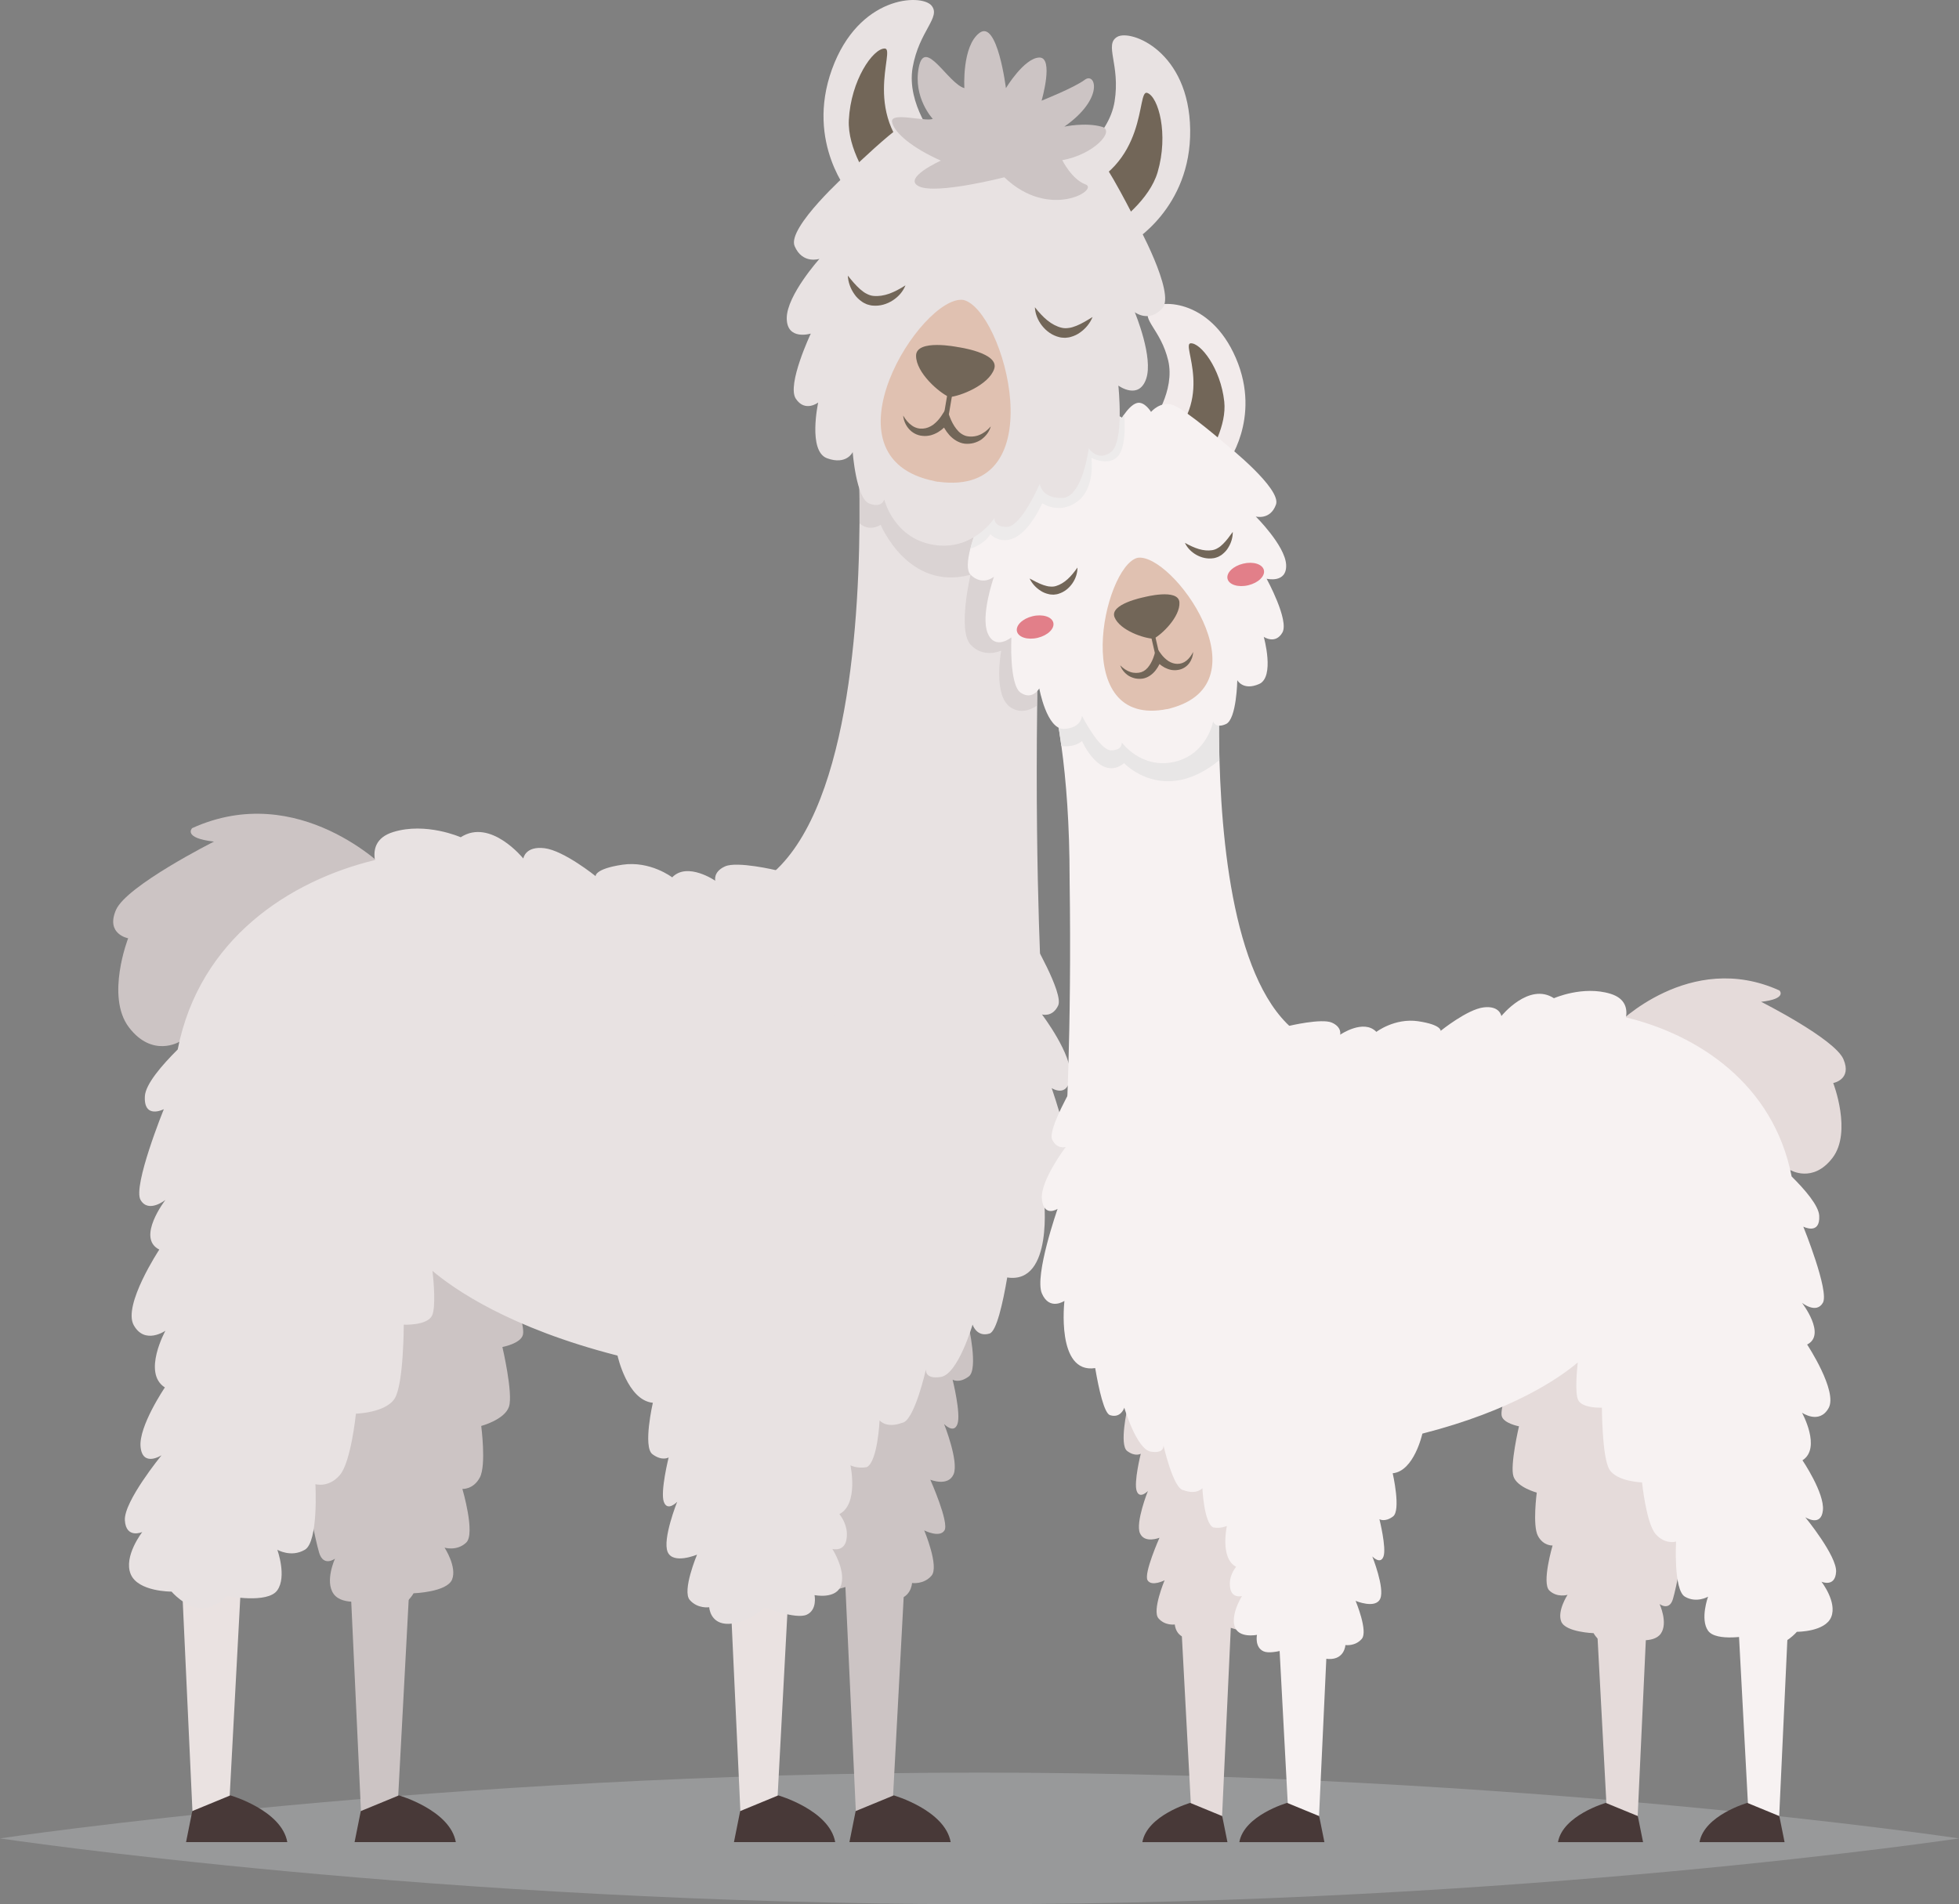 <svg width="1971" height="1916" viewBox="0 0 1971 1916" fill="none" xmlns="http://www.w3.org/2000/svg">
<rect x="0" y="0" width="1971" height="1916" fill="#808080" stroke="none"/>
<g clip-path="url(#clip0_3033_6677)">
<path opacity="0.4" d="M1971 1849.81C1971 1849.81 1529.76 1916 985.5 1916C441.242 1916 0 1849.81 0 1849.81C0 1849.81 441.242 1783.61 985.5 1783.61C1529.76 1783.61 1971 1849.81 1971 1849.81Z" fill="#BCBEC0"/>
<path d="M193.309 833.285C193.309 833.285 183.521 843.218 215.305 846.81C215.305 846.81 127.284 891.123 116.689 915.57C106.094 940.017 128.933 944.085 128.933 944.085C128.933 944.085 106.094 1002.77 129.74 1033.74C153.386 1064.71 180.405 1048.25 180.405 1048.25C275.245 1174.3 388.928 874.812 388.928 874.812C388.928 874.812 300.907 784.391 193.309 833.285Z" fill="#CCC4C4"/>
<path d="M849.711 1577.7L861.332 1828.29H897.406L910.97 1574.03L849.711 1577.7Z" fill="#CCC4C4"/>
<path d="M854.623 1853.58L860.892 1822.32L899.238 1806.52C899.238 1806.52 950.783 1821.36 956.502 1853.54H854.623V1853.58Z" fill="#483938"/>
<path d="M733.57 1577.7L745.192 1828.29H781.265L794.83 1574.03L733.57 1577.7Z" fill="#EAE2E1"/>
<path d="M738.445 1853.58L744.714 1822.32L783.061 1806.52C783.061 1806.52 834.605 1821.36 840.324 1853.54H738.445V1853.58Z" fill="#483938"/>
<path d="M351.828 1577.7L363.449 1828.29H399.523L413.087 1574.03L351.828 1577.7Z" fill="#CCC4C4"/>
<path d="M356.74 1853.58L363.009 1822.32L401.356 1806.52C401.356 1806.52 452.9 1821.36 458.619 1853.54H356.74V1853.58Z" fill="#483938"/>
<path d="M182.311 1577.7L193.895 1828.29H229.969L243.533 1574.03L182.311 1577.7Z" fill="#EAE2E1"/>
<path d="M1009.88 1285.8C1009.88 1285.8 1000.05 1330.77 974.354 1333.23C974.354 1333.23 984.546 1377.65 974.758 1384.98C964.969 1392.31 958.444 1388.24 958.444 1388.24C958.444 1388.24 966.986 1422.47 963.32 1432.85C959.654 1443.22 949.865 1432.85 949.865 1432.85C949.865 1432.85 964.933 1470.53 959.434 1483.39C953.935 1496.22 936.008 1488.89 936.008 1488.89C936.008 1488.89 955.144 1531.92 950.269 1539.87C945.393 1547.83 929.885 1539.87 929.885 1539.87C929.885 1539.87 945.173 1576.31 937.217 1585.47C929.262 1594.63 917.641 1592.8 917.641 1592.8C917.641 1592.8 916.834 1610.1 897.881 1609.51C878.928 1608.93 861.807 1593.02 861.807 1593.02C861.807 1593.02 830.646 1605.26 819.611 1600.35C808.613 1595.47 811.656 1580.59 811.656 1580.59C811.656 1580.59 789.037 1585.29 784.748 1570C780.458 1554.72 793.729 1534.16 793.729 1534.16C793.729 1534.16 780.128 1538.08 775.802 1527.67C771.477 1517.26 790.87 1485.44 790.87 1485.44C790.87 1485.44 780.275 1484.01 779.249 1468.33C777.819 1454.25 788.01 1443.66 788.01 1443.66C788.01 1443.66 782.915 1435.93 781.082 1423.1C779.249 1410.27 808.577 1394.95 808.577 1394.95C808.577 1394.95 795.746 1398.61 789.623 1389.89C785.334 1385.6 802.455 1356.43 802.455 1356.43C802.455 1356.43 787.79 1354.59 781.045 1342.35C781.045 1342.35 759.049 1344.81 751.094 1327.69C743.138 1310.57 746.804 1302.62 746.804 1302.62C746.804 1302.62 715.716 1302.07 700.063 1273.92C684.445 1245.77 992.538 1234.78 992.538 1234.78L1009.88 1285.8Z" fill="#CCC4C4"/>
<path d="M293.465 1152.82C293.465 1152.82 254.568 1203.66 257.904 1222.5C261.24 1241.34 275.318 1229.24 275.318 1229.24C275.318 1229.24 264.943 1296.02 273.778 1305.44C282.613 1314.86 293.538 1300.79 293.538 1300.79C293.538 1300.79 277.224 1336.41 297.901 1341.33C297.901 1341.33 279.167 1392.2 291.742 1405.98C304.279 1419.76 317.88 1404.48 317.88 1404.48C317.88 1404.48 307.249 1442.3 327.999 1449.52C327.999 1449.52 300.32 1485.26 305.819 1501.17C311.281 1517.07 308.715 1503.88 308.715 1503.88C308.715 1503.88 316.634 1547.5 321.07 1562.27C325.469 1577.04 337.054 1568.32 337.054 1568.32C337.054 1568.32 326.569 1591.04 335.661 1603.79C344.752 1616.55 371.294 1610.1 371.294 1610.1C371.294 1610.1 384.822 1620 397.176 1617.76C409.531 1615.52 416.093 1603.17 416.093 1603.17C416.093 1603.17 449.674 1602.04 454.843 1589.32C459.975 1576.6 447.291 1557.25 447.291 1557.25C447.291 1557.25 459.719 1561.09 469.104 1552.11C478.489 1543.13 465.218 1498.16 465.218 1498.16C465.218 1498.16 476.253 1498.97 482.815 1486.58C489.377 1474.19 484.171 1434.79 484.171 1434.79C484.171 1434.79 507.78 1428.56 512.106 1415.36C516.432 1402.17 505.471 1355.36 505.471 1355.36C505.471 1355.36 524.277 1351.88 526.184 1342.79C528.127 1333.7 517.165 1304.45 517.165 1304.45L474.199 1209.6L293.465 1152.82Z" fill="#CCC4C4"/>
<path d="M1058.12 1094.87C1058.12 1094.87 1074.44 1105.47 1076.86 1083.47C1079.31 1061.48 1048.34 1020.73 1048.34 1020.73C1048.34 1020.73 1058.93 1023.99 1064.65 1011.75C1070.37 999.503 1038.03 944.525 1038.03 944.525L1019.41 928.581C1003.98 900.982 976.921 881.776 930.986 875.655C885.491 869.607 820.125 862.606 781.009 875.655C781.009 875.655 741.672 866.272 729.465 871.769C717.257 877.267 719.676 886.174 719.676 886.211C719.676 886.211 691.595 866.895 676.307 882.802C676.307 882.802 654.311 865.905 626.193 870.084C598.074 874.262 599.284 881.592 599.284 881.592C599.284 881.592 567.5 855.936 547.923 853.48C528.347 851.024 526.514 863.853 526.514 863.853C526.514 863.853 493.52 822.912 463.531 842.447C463.531 842.447 428.668 826.98 395.673 837.17C377.71 842.704 375.51 855.166 377.233 865.392C291.705 886.101 200.678 944.525 178.792 1055.98C162.918 1071.75 146.421 1090.88 145.761 1103.01C144.441 1126.65 164.824 1116.06 164.824 1116.06C164.824 1116.06 133.443 1193.47 141.398 1207.32C149.353 1221.18 166.474 1207.32 166.474 1207.32C166.474 1207.32 136.779 1245.59 160.278 1257.32C160.278 1257.32 123.361 1313.25 134.543 1333.37C145.724 1353.49 166.437 1338.98 166.437 1338.98C166.437 1338.98 142.938 1381.5 165.887 1396.05C165.887 1396.05 139.345 1435.19 141.435 1455.9C143.525 1476.61 162.551 1464.29 162.551 1464.29C162.551 1464.29 124.498 1510.73 125.634 1529.72C126.771 1548.74 143.158 1541.52 143.158 1541.52C143.158 1541.52 124.131 1565.89 131.463 1583.82C138.795 1601.74 172.596 1601.48 172.596 1601.48C172.596 1601.48 186.087 1617.25 201.594 1618.05C217.065 1618.86 228.503 1605.85 228.503 1605.85C228.54 1605.85 269.269 1613.98 279.021 1600.13C288.809 1586.27 279.021 1559.37 279.021 1559.37C279.021 1559.37 292.878 1567.51 306.736 1559.37C320.593 1551.23 317.331 1493.36 317.331 1493.36C317.331 1493.36 330.382 1497.43 341.783 1484.38C353.184 1471.33 358.097 1422.44 358.097 1422.44C358.097 1422.44 388.268 1421.63 397.213 1406.97C406.195 1392.31 406.232 1332.89 406.232 1332.89C406.232 1332.89 429.841 1334.03 434.717 1323.66C438.676 1315.26 436.256 1288.73 435.157 1278.8C456.933 1297.2 513.096 1336.38 621.317 1364.01V1364.05C621.317 1364.05 631.142 1409.02 656.841 1411.48C656.841 1411.48 646.649 1455.9 656.438 1463.23C666.226 1470.56 672.751 1466.49 672.751 1466.49C672.751 1466.49 664.209 1500.73 667.875 1511.1C671.542 1521.47 681.33 1511.1 681.33 1511.1C681.33 1511.1 666.262 1548.78 671.761 1561.61C677.26 1574.43 701.31 1564.28 701.31 1564.28C701.31 1564.28 686.022 1600.71 693.978 1609.88C701.933 1619.04 713.554 1617.21 713.554 1617.21C713.554 1617.21 714.361 1634.51 733.314 1633.92C752.267 1633.3 769.388 1617.43 769.388 1617.43C769.388 1617.43 800.549 1629.67 811.584 1624.76C822.582 1619.88 819.539 1605 819.539 1605C819.539 1605 842.158 1609.69 846.448 1594.41C850.737 1579.13 837.466 1558.56 837.466 1558.56C837.466 1558.56 850.92 1562.23 851.947 1546.54C853.046 1535.66 847.217 1526.9 844.541 1523.49C864.154 1513.34 855.649 1474.41 855.649 1474.41C855.649 1474.41 862.358 1478 872.146 1476.24C883.144 1470.45 884.977 1429.18 884.977 1429.18C884.977 1429.18 891.686 1437.65 907.597 1431.64C919.841 1430.43 931.682 1377.65 931.682 1377.65C931.682 1377.65 929.63 1388.24 946.75 1385.45C963.87 1382.67 978.534 1332.82 978.534 1332.82C978.534 1332.82 982.604 1345.87 995.655 1341.8C1002.62 1339.64 1008.96 1311.34 1013.4 1285.39C1060.47 1292.54 1050.28 1204.9 1050.28 1204.9C1050.28 1204.9 1068.21 1217.15 1077.3 1195.92C1086.1 1174.74 1058.12 1094.87 1058.12 1094.87Z" fill="#E8E2E2"/>
<path d="M1048.78 1010.76L974.172 1030.47C974.172 1030.47 663.697 1047.3 754.908 893.541C846.375 849.301 863.752 655.959 864.778 526.576C865.292 457.339 861.149 406.392 861.149 406.392L997.745 335.689L1088.59 406.392C1088.59 406.392 1043.64 482.959 1043.64 699.686C1043.57 703.094 1043.53 706.466 1043.53 709.802C1041.22 891.708 1048.78 1010.76 1048.78 1010.76Z" fill="#E8E2E2"/>
<path opacity="0.5" d="M1088.63 406.392C1088.63 406.392 1043.68 482.959 1043.68 699.686C1043.61 703.094 1043.57 706.466 1043.57 709.802C1036.57 714.603 1026.67 718.268 1016.84 711.781C998.991 699.979 1007.13 655.959 1007.35 654.64C1006.21 655.153 989.276 662.557 976.482 648.592C963.321 634.188 976.482 578.292 976.482 578.292C913.866 595.263 886.114 528.115 886.114 528.115C877.023 533.137 870.021 531.011 864.815 526.576C865.328 457.339 861.186 406.392 861.186 406.392L997.781 335.689L1088.63 406.392Z" fill="#CCC4C4"/>
<path d="M187.188 1853.58L193.456 1822.32L231.803 1806.52C231.803 1806.52 283.347 1821.36 289.066 1853.54H187.188V1853.58Z" fill="#483938"/>
<path d="M1790.38 996.644C1790.38 996.644 1798.59 1005 1771.9 1008.01C1771.9 1008.01 1845.84 1045.25 1854.71 1065.77C1863.62 1086.3 1844.45 1089.74 1844.45 1089.74C1844.45 1089.74 1863.62 1139 1843.75 1165.03C1823.88 1191.05 1801.19 1177.23 1801.19 1177.23C1721.53 1283.12 1626.06 1031.57 1626.06 1031.57C1626.06 1031.57 1700.01 955.594 1790.38 996.644Z" fill="#E5DBDA"/>
<path d="M1239.08 1621.9L1229.33 1832.36H1199.05L1187.64 1618.82L1239.08 1621.9Z" fill="#E5DBDA"/>
<path d="M1234.97 1853.58L1229.69 1827.34L1197.47 1814.07C1197.47 1814.07 1154.17 1826.53 1149.37 1853.58H1234.97Z" fill="#483938"/>
<path d="M1336.63 1621.9L1326.88 1832.36H1296.6L1285.2 1618.82L1336.63 1621.9Z" fill="#F7F2F2"/>
<path d="M1332.53 1853.58L1327.25 1827.34L1295.02 1814.07C1295.02 1814.07 1251.73 1826.53 1246.92 1853.58H1332.53Z" fill="#483938"/>
<path d="M1657.23 1621.9L1647.47 1832.36H1617.19L1605.79 1618.82L1657.23 1621.9Z" fill="#E5DBDA"/>
<path d="M1653.12 1853.58L1647.84 1827.34L1615.62 1814.07C1615.62 1814.07 1572.32 1826.53 1567.52 1853.58H1653.12Z" fill="#483938"/>
<path d="M1799.61 1621.9L1789.86 1832.36H1759.58L1748.18 1618.82L1799.61 1621.9Z" fill="#F7F2F2"/>
<path d="M1104.57 1376.69C1104.57 1376.69 1112.86 1414.48 1134.41 1416.54C1134.41 1416.54 1125.87 1453.85 1134.08 1460.01C1142.3 1466.16 1147.76 1462.75 1147.76 1462.75C1147.76 1462.75 1140.57 1491.49 1143.65 1500.21C1146.73 1508.94 1154.94 1500.21 1154.94 1500.21C1154.94 1500.21 1142.3 1531.88 1146.91 1542.66C1151.53 1553.43 1166.6 1547.28 1166.6 1547.28C1166.6 1547.28 1150.51 1583.41 1154.61 1590.09C1158.72 1596.76 1171.73 1590.09 1171.73 1590.09C1171.73 1590.09 1158.9 1620.69 1165.57 1628.39C1172.25 1636.08 1182 1634.55 1182 1634.55C1182 1634.55 1182.7 1649.1 1198.61 1648.58C1214.52 1648.07 1228.89 1634.73 1228.89 1634.73C1228.89 1634.73 1255.06 1644.99 1264.3 1640.89C1273.54 1636.78 1270.97 1624.28 1270.97 1624.28C1270.97 1624.28 1289.96 1628.2 1293.56 1615.38C1297.15 1602.55 1286.04 1585.25 1286.04 1585.25C1286.04 1585.25 1297.48 1588.55 1301.11 1579.79C1304.74 1571.03 1288.46 1544.34 1288.46 1544.34C1288.46 1544.34 1297.37 1543.13 1298.21 1529.98C1299.42 1518.17 1290.84 1509.27 1290.84 1509.27C1290.84 1509.27 1295.13 1502.78 1296.67 1492C1298.21 1481.23 1273.58 1468.36 1273.58 1468.36C1273.58 1468.36 1284.35 1471.44 1289.49 1464.11C1293.08 1460.52 1278.71 1436 1278.71 1436C1278.71 1436 1291.03 1434.46 1296.67 1424.2C1296.67 1424.2 1315.15 1426.25 1321.82 1411.88C1328.49 1397.51 1325.41 1390.84 1325.41 1390.84C1325.41 1390.84 1351.55 1390.37 1364.68 1366.73C1377.8 1343.08 1119.02 1333.85 1119.02 1333.85L1104.57 1376.69Z" fill="#E5DBDA"/>
<path d="M1706.28 1265.01C1706.28 1265.01 1738.94 1307.71 1736.15 1323.55C1733.37 1339.38 1721.53 1329.19 1721.53 1329.19C1721.53 1329.19 1730.25 1385.27 1722.85 1393.19C1715.44 1401.1 1706.28 1389.3 1706.28 1389.3C1706.28 1389.3 1719.95 1419.21 1702.61 1423.35C1702.61 1423.35 1718.34 1466.09 1707.82 1477.67C1697.29 1489.25 1685.86 1476.43 1685.86 1476.43C1685.86 1476.43 1694.8 1508.2 1677.35 1514.25C1677.35 1514.25 1700.59 1544.27 1695.97 1557.65C1691.39 1571.03 1693.56 1559.92 1693.56 1559.92C1693.56 1559.92 1686.88 1596.54 1683.18 1608.96C1679.48 1621.35 1669.76 1614.02 1669.76 1614.02C1669.76 1614.02 1678.56 1633.11 1670.94 1643.82C1663.31 1654.52 1640.98 1649.1 1640.98 1649.1C1640.98 1649.1 1629.62 1657.42 1619.24 1655.55C1608.87 1653.68 1603.33 1643.3 1603.33 1643.3C1603.33 1643.3 1575.11 1642.35 1570.82 1631.65C1566.49 1620.98 1577.16 1604.71 1577.16 1604.71C1577.16 1604.71 1566.71 1607.93 1558.83 1600.38C1550.95 1592.83 1562.09 1555.08 1562.09 1555.08C1562.09 1555.08 1552.82 1555.74 1547.32 1545.37C1541.78 1534.96 1546.18 1501.86 1546.18 1501.86C1546.18 1501.86 1526.35 1496.62 1522.72 1485.55C1519.05 1474.45 1528.29 1435.15 1528.29 1435.15C1528.29 1435.15 1512.49 1432.22 1510.88 1424.6C1509.26 1416.97 1518.47 1392.38 1518.47 1392.38L1554.54 1312.7L1706.28 1265.01Z" fill="#E5DBDA"/>
<path d="M1064.06 1216.38C1064.06 1216.38 1050.39 1225.28 1048.3 1206.81C1046.25 1188.34 1072.27 1154.1 1072.27 1154.1C1072.27 1154.1 1063.37 1156.85 1058.6 1146.59C1053.8 1136.33 1080.96 1090.11 1080.96 1090.11L1096.62 1076.73C1109.59 1053.57 1132.32 1037.44 1170.85 1032.27C1209.05 1027.18 1263.97 1021.31 1296.82 1032.27C1296.82 1032.27 1329.85 1024.39 1340.11 1029.01C1350.38 1033.63 1348.36 1041.1 1348.36 1041.14C1348.36 1041.14 1371.97 1024.9 1384.8 1038.28C1384.8 1038.28 1403.28 1024.1 1426.89 1027.58C1450.5 1031.1 1449.47 1037.26 1449.47 1037.26C1449.47 1037.26 1476.16 1015.7 1492.58 1013.65C1509.01 1011.6 1510.55 1022.37 1510.55 1022.37C1510.55 1022.37 1538.26 987.995 1563.45 1004.42C1563.45 1004.42 1592.7 991.404 1620.45 999.98C1635.52 1004.64 1637.39 1015.12 1635.96 1023.69C1707.78 1041.07 1784.25 1090.15 1802.62 1183.76C1815.96 1196.99 1829.82 1213.04 1830.37 1223.27C1831.47 1243.13 1814.35 1234.23 1814.35 1234.23C1814.35 1234.23 1840.71 1299.25 1834.04 1310.87C1827.37 1322.49 1812.99 1310.87 1812.99 1310.87C1812.99 1310.87 1837.92 1343.01 1818.2 1352.87C1818.2 1352.87 1849.21 1399.86 1839.83 1416.76C1830.44 1433.65 1813.03 1421.45 1813.03 1421.45C1813.03 1421.45 1832.75 1457.15 1813.51 1469.35C1813.51 1469.35 1835.8 1502.23 1834.07 1519.6C1832.35 1536.98 1816.33 1526.64 1816.33 1526.64C1816.33 1526.64 1848.3 1565.64 1847.34 1581.62C1846.39 1597.6 1832.61 1591.52 1832.61 1591.52C1832.61 1591.52 1848.59 1612 1842.43 1627.07C1836.27 1642.13 1807.9 1641.91 1807.9 1641.91C1807.9 1641.91 1796.57 1655.14 1783.56 1655.84C1770.54 1656.54 1760.97 1645.61 1760.97 1645.61C1760.97 1645.61 1726.73 1652.43 1718.52 1640.81C1710.31 1629.19 1718.52 1606.58 1718.52 1606.58C1718.52 1606.58 1706.9 1613.43 1695.24 1606.58C1683.62 1599.73 1686.33 1551.12 1686.33 1551.12C1686.33 1551.12 1675.37 1554.53 1665.8 1543.61C1656.24 1532.65 1652.13 1491.6 1652.13 1491.6C1652.13 1491.6 1626.8 1490.9 1619.28 1478.59C1611.77 1466.27 1611.73 1416.39 1611.73 1416.39C1611.73 1416.39 1591.9 1417.34 1587.79 1408.62C1584.49 1401.58 1586.51 1379.26 1587.42 1370.94C1569.13 1386.41 1521.95 1419.28 1431.07 1442.52V1442.56C1431.07 1442.56 1422.78 1480.35 1401.23 1482.4C1401.23 1482.4 1409.77 1519.71 1401.56 1525.87C1393.34 1532.03 1387.88 1528.62 1387.88 1528.62C1387.88 1528.62 1395.07 1557.36 1391.99 1566.08C1388.91 1574.8 1380.7 1566.08 1380.7 1566.08C1380.7 1566.08 1393.34 1597.75 1388.73 1608.52C1384.11 1619.3 1363.91 1610.79 1363.91 1610.79C1363.91 1610.79 1376.74 1641.4 1370.07 1649.1C1363.39 1656.79 1353.64 1655.25 1353.64 1655.25C1353.64 1655.25 1352.95 1669.8 1337.03 1669.29C1321.12 1668.78 1306.75 1655.44 1306.75 1655.44C1306.75 1655.44 1280.58 1665.7 1271.34 1661.59C1262.1 1657.49 1264.67 1644.99 1264.67 1644.99C1264.67 1644.99 1245.68 1648.91 1242.08 1636.08C1238.49 1623.26 1249.6 1605.96 1249.6 1605.96C1249.6 1605.96 1238.31 1609.03 1237.47 1595.88C1236.55 1586.71 1241.42 1579.38 1243.7 1576.52C1227.2 1567.98 1234.39 1535.33 1234.39 1535.33C1234.39 1535.33 1228.74 1538.37 1220.53 1536.87C1211.29 1531.99 1209.75 1497.35 1209.75 1497.35C1209.75 1497.35 1204.1 1504.47 1190.76 1499.41C1180.5 1498.38 1170.52 1454.07 1170.52 1454.07C1170.52 1454.07 1172.25 1462.97 1157.88 1460.63C1143.51 1458.28 1131.19 1416.43 1131.19 1416.43C1131.19 1416.43 1127.78 1427.39 1116.82 1423.94C1110.99 1422.11 1105.64 1398.36 1101.9 1376.58C1062.34 1382.6 1070.95 1308.96 1070.95 1308.96C1070.95 1308.96 1055.89 1319.22 1048.26 1301.45C1040.56 1283.45 1064.06 1216.38 1064.06 1216.38Z" fill="#F7F2F2"/>
<path d="M1134.52 1162.28L1071.91 1145.71C1071.91 1145.71 1078.47 1041.95 1076.16 884.451C1076.16 829.619 1072.72 785.489 1067.91 750.633C1056.88 669.557 1038.47 638.11 1038.47 638.11L1114.73 578.732L1229.47 638.11C1229.47 638.11 1224.97 694.005 1226.94 764.817C1229.95 871.843 1247.8 1012.95 1318.78 1047.3C1395.33 1176.46 1134.52 1162.28 1134.52 1162.28Z" fill="#F7F2F2"/>
<path d="M1226.87 764.854C1170.82 810.78 1131 767.897 1131 767.897C1106.99 787.212 1088.63 745.685 1088.63 745.685C1081.84 751.293 1072.9 751.293 1067.88 750.67C1056.84 669.594 1038.44 638.147 1038.44 638.147L1114.69 578.77L1229.44 638.147C1229.44 638.147 1224.89 694.042 1226.87 764.854Z" fill="#E8E6E6"/>
<path d="M1048.12 450.485C1049.22 460.198 1048.63 468.591 1046.83 475.958C1042.62 493.405 1031.77 504.547 1021.57 511.438C1010.28 519.025 999.724 521.444 999.724 521.444C999.724 521.444 947.374 495.641 944.294 429.116C941.251 362.665 989.423 341.187 1001.19 347.052C1012.89 352.916 999.871 370.582 1006.65 401.407C1013.4 432.159 1048.12 450.485 1048.12 450.485Z" fill="#E1D6D4"/>
<path d="M1046.83 475.958C1042.62 493.405 1031.77 504.547 1021.57 511.438C1007.57 503.264 982.018 485.781 973.88 463.276C962.552 431.682 969.444 399.574 978.755 395.799C987.92 392.06 980.332 458.181 1046.83 475.958Z" fill="#726658"/>
<path d="M1159.38 424.902C1162.64 434.138 1166.86 441.396 1171.66 447.26C1183.06 461.115 1197.69 466.393 1209.9 468.152C1223.39 470.021 1233.91 467.602 1233.91 467.602C1233.91 467.602 1269.76 421.53 1243.48 360.357C1217.23 299.257 1164.47 300.98 1156.48 311.353C1148.49 321.725 1167.96 331.915 1175.33 362.629C1182.62 393.308 1159.38 424.902 1159.38 424.902Z" fill="#F2EBEB"/>
<path d="M1171.66 447.26C1183.06 461.115 1197.69 466.393 1209.9 468.152C1218.92 454.701 1234.31 427.798 1231.75 404.01C1228.12 370.656 1207.92 344.743 1197.91 345.439C1188.05 346.063 1223.72 402.251 1171.66 447.26Z" fill="#726658"/>
<path d="M1274.38 582.324C1274.38 582.324 1297.33 624.254 1290.22 636.533C1283.14 648.738 1271.52 640.821 1271.52 640.821C1271.52 640.821 1282.89 681.322 1266.76 688.286C1250.66 695.287 1244.87 684.401 1244.87 684.401C1244.87 684.401 1244.25 723.619 1233.51 728.531C1222.77 733.442 1220.57 725.819 1220.57 725.819C1220.57 725.819 1214.74 758.879 1181.52 766.576C1148.23 774.2 1128.55 746.967 1128.55 746.967C1128.55 746.967 1129.9 754.774 1118.14 755.031C1106.33 755.324 1088.59 720.284 1088.59 720.284C1088.59 720.284 1088.19 732.599 1070.63 733.406C1053.1 734.212 1045.66 692.721 1045.66 692.721C1045.66 692.721 1038.66 704.927 1026.96 697.01C1015.2 689.166 1017.58 641.334 1017.58 641.334C1017.58 641.334 1001.12 654.896 993.712 637.046C986.527 619.636 999.431 582.177 1000.05 580.308C999.138 581.041 988.176 589.691 976.555 578.329C972.376 574.187 973.292 563.851 976.262 552.159C976.262 552.159 976.262 552.159 976.335 552.159C981.871 530.131 994.775 503.264 994.775 503.264C994.775 503.264 1016.26 453.124 1025.75 443.191C1035.25 433.295 1049 439.526 1049 439.526C1049 439.526 1050.13 426.624 1057.94 425.231C1065.75 423.875 1077.85 432.085 1077.85 432.085C1084.63 420.796 1101.93 420.063 1101.93 420.063C1101.93 420.063 1117.88 413.099 1128.88 420.356C1128.88 420.356 1129.72 418.89 1131.15 416.911C1133.86 413.026 1138.78 406.978 1143.8 405.549C1151.5 403.386 1158.1 414.492 1158.1 414.492C1158.1 414.492 1167.7 402.91 1180.61 407.711C1193.51 412.476 1234.68 448.212 1234.68 448.212C1234.68 448.212 1289.52 491.792 1283.8 507.699C1278.09 523.68 1263.46 519.721 1263.46 519.721C1263.46 519.721 1292.79 548.75 1294 568.029C1295.06 587.345 1274.38 582.324 1274.38 582.324Z" fill="#F7F2F2"/>
<path d="M1144.24 561.323C1178.99 555.019 1274.9 687.408 1177.2 712.808L1177.23 712.918C1176.76 713.028 1176.32 713.065 1175.84 713.175C1175.36 713.285 1174.96 713.431 1174.45 713.578L1174.41 713.431C1075.39 733.26 1110.22 570.816 1144.24 561.323Z" fill="#E0C1B1"/>
<path d="M1151.09 600.872C1151.09 600.872 1185.77 591.672 1186.65 606.15C1187.53 620.591 1168.76 638.66 1160.7 642.655C1151.68 642.582 1126.94 634.519 1121.4 621.14C1115.9 607.726 1151.09 600.872 1151.09 600.872Z" fill="#726658"/>
<path d="M1160.88 634.098L1156.88 635.018L1163.28 662.881L1167.28 661.961L1160.88 634.098Z" fill="#726658"/>
<path d="M1200.48 655.961C1198.72 659.48 1196.44 662.632 1193.66 664.794C1190.94 667.03 1187.75 668.02 1184.53 667.983C1181.34 667.946 1178.33 666.92 1175.55 665.161C1172.91 663.402 1170.23 660.836 1168.43 658.38L1163.6 651.746L1161.14 659.663C1160.08 663.072 1158.39 666.884 1156.26 669.852C1154.17 672.968 1151.5 675.24 1148.31 676.34C1145.05 677.33 1141.01 677.403 1137.38 676.193C1133.68 674.984 1130.12 672.601 1127.08 669.449C1128.51 673.664 1131.55 677.366 1135.55 679.968C1137.6 681.215 1139.91 682.094 1142.33 682.644C1144.79 683.121 1147.17 683.157 1149.85 682.791C1155.13 681.874 1159.56 678.429 1162.57 674.654C1165.65 670.732 1167.66 666.59 1169.06 661.752L1161.76 663.035C1164.62 666.81 1167.81 669.522 1171.81 671.722C1173.82 672.748 1175.99 673.554 1178.22 674.031C1180.5 674.434 1182.84 674.507 1185.12 674.104C1189.66 673.518 1193.91 670.842 1196.44 667.397C1199.01 663.951 1200.33 659.92 1200.48 655.961Z" fill="#726658"/>
<path d="M1084.04 571.072C1080.89 575.581 1077.7 579.539 1074.14 582.764C1070.63 585.953 1066.56 588.446 1062.56 589.618C1060.65 590.242 1058.64 590.388 1056.47 590.168C1054.31 590.095 1052.11 589.399 1049.84 588.702C1045.29 587.126 1040.75 584.744 1035.91 582.105C1038.29 587.089 1042.14 591.378 1047.02 594.457C1049.44 596.069 1052.26 597.206 1055.3 597.865C1056.8 598.268 1058.42 598.232 1060.03 598.342C1061.64 598.122 1063.29 598.085 1064.83 597.535C1070.96 595.703 1075.68 591.708 1078.98 586.943C1082.25 582.178 1084.12 576.643 1084.04 571.072Z" fill="#726658"/>
<path d="M1192.15 546.222C1194.5 551.243 1198.61 555.422 1203.63 558.281C1208.69 561.103 1214.7 562.679 1221.01 561.653C1222.66 561.469 1224.16 560.81 1225.66 560.296C1227.05 559.527 1228.52 558.83 1229.73 557.804C1232.19 555.862 1234.24 553.626 1235.71 551.133C1238.79 546.222 1240.36 540.724 1240.33 535.189C1237.1 539.661 1234.06 543.803 1230.65 547.211C1228.89 548.861 1227.24 550.437 1225.3 551.427C1223.46 552.563 1221.56 553.296 1219.58 553.589C1215.47 554.285 1210.7 553.809 1206.16 552.453C1201.54 551.06 1196.96 548.898 1192.15 546.222Z" fill="#726658"/>
<path d="M1795.51 1853.58L1790.23 1827.34L1758 1814.07C1758 1814.07 1714.71 1826.53 1709.91 1853.58H1795.51Z" fill="#483938"/>
<path d="M1075.54 163.314C1074.88 174.933 1076.2 184.866 1078.84 193.479C1085.03 213.895 1098.74 226.393 1111.35 233.87C1125.32 242.08 1138.01 244.243 1138.01 244.243C1138.01 244.243 1198.46 209.973 1197.47 130.657C1196.48 51.487 1137.71 29.276 1124.15 37.046C1110.62 44.816 1127.37 64.902 1121.44 102.031C1115.53 139.16 1075.54 163.314 1075.54 163.314Z" fill="#E8E2E2"/>
<path d="M1078.84 193.479C1085.03 213.895 1098.74 226.393 1111.35 233.87C1127.41 223.204 1156.59 200.626 1164.69 173.32C1175.95 134.982 1165.54 97.266 1154.21 93.454C1143.06 89.679 1156.63 167.786 1078.84 193.479Z" fill="#726658"/>
<path d="M941.508 140.662C938.282 151.841 933.773 160.821 928.457 168.078C915.882 185.341 898.835 192.635 884.465 195.531C868.554 198.72 855.87 196.557 855.87 196.557C855.87 196.557 810.081 144.291 837.063 69.74C864.045 -4.702 926.844 -6.351 937.072 5.451C947.263 17.253 924.864 30.705 918.265 67.724C911.703 104.669 941.508 140.662 941.508 140.662Z" fill="#E8E2E2"/>
<path d="M928.456 168.078C915.882 185.341 898.835 192.635 884.464 195.531C872.806 180.173 852.679 149.275 854.036 120.796C856.016 80.882 878.268 48.701 890.183 48.811C901.987 48.921 863.458 118.194 928.456 168.078Z" fill="#726658"/>
<path d="M1124.92 458.879C1115.5 469.728 1098.08 460.748 1098.08 460.748C1098.08 460.748 1102.33 490.913 1084.08 504.548C1065.75 518.219 1048.7 506.454 1048.7 506.454C1020.95 563.852 996.423 537.535 996.423 537.535C990.484 547.578 977.433 551.793 976.297 552.123C981.833 530.095 994.737 503.228 994.737 503.228C994.737 503.228 1016.22 453.088 1025.71 443.155C1035.21 433.259 1048.96 439.49 1048.96 439.49C1048.96 439.49 1050.09 426.588 1057.9 425.195C1065.71 423.839 1077.81 432.049 1077.81 432.049C1084.59 420.76 1101.89 420.027 1101.89 420.027C1101.89 420.027 1117.84 413.063 1128.84 420.32C1128.84 420.32 1129.68 418.854 1131.11 416.875C1131.04 416.838 1134.3 448.03 1124.92 458.879Z" fill="#EDEBEB"/>
<path d="M1141.75 314.176C1142.48 315.972 1160.59 359.882 1153.18 381.213C1145.67 402.985 1125.21 387.994 1125.21 387.994C1125.21 387.994 1131.26 444.622 1117.88 454.848C1104.46 465.001 1095.37 451.036 1095.37 451.036C1095.37 451.036 1089.32 500.811 1068.42 501.104C1047.53 501.397 1046.17 486.773 1046.17 486.773C1046.17 486.773 1027.55 529.656 1013.51 530.133C999.43 530.609 1000.57 521.226 1000.57 521.226C1000.57 521.226 979.047 554.946 938.977 548.166C898.871 541.422 889.669 502.497 889.669 502.497C889.669 502.497 887.616 511.696 874.492 506.602C861.368 501.507 857.922 454.922 857.922 454.922C857.922 454.922 851.799 468.263 832.149 461.116C812.536 453.969 823.204 405.001 823.204 405.001C823.204 405.001 810.007 415.227 800.695 401.189C791.42 387.151 815.762 335.654 815.762 335.654C815.762 335.654 791.493 343.095 791.567 320.04C791.677 297.023 824.488 260.443 824.488 260.443C824.488 260.443 807.404 266.198 799.485 247.615C791.603 228.996 853.779 173.394 853.779 173.394C853.779 173.394 875.482 152.208 894.032 136.704C899.714 131.976 905.14 127.725 909.503 124.829C911.702 123.326 913.645 122.19 915.258 121.457C919.951 119.405 924.387 119.258 928.309 120.101C936.668 121.86 942.46 128.018 942.46 128.018C942.46 128.018 949.609 114.383 958.81 116.362C968.049 118.415 977.581 133.003 977.581 133.003C990.192 123.62 1009.62 130.767 1009.62 130.767C1009.62 130.767 1030.26 130.437 1039.1 143.375C1039.1 143.375 1052.84 132.783 1062.27 133.882C1071.65 135.019 1073.85 150.229 1073.85 150.229C1073.85 150.229 1089.76 141.909 1101.71 153.052C1101.86 153.198 1102.01 153.308 1102.15 153.491C1114.32 165.513 1142.66 222.252 1142.66 222.252C1142.66 222.252 1183.1 295.19 1169.5 310.181C1156.45 324.659 1142.77 314.909 1141.75 314.176Z" fill="#E8E2E2"/>
<path d="M969.001 301.749C927.245 296.654 822.47 460.711 940.37 484.095L940.333 484.242C940.92 484.352 941.433 484.352 942.019 484.462C942.606 484.572 943.083 484.718 943.669 484.828V484.682C1062.74 501.322 1010.1 310.656 969.001 301.749Z" fill="#E0C1B1"/>
<path d="M963.576 349.216C963.576 349.216 921.711 340.712 921.674 357.939C921.637 375.166 945.173 395.325 955.071 399.54C965.776 398.843 994.664 387.554 1000.27 371.244C1005.88 354.934 963.576 349.216 963.576 349.216Z" fill="#726658"/>
<path d="M954.36 389.569L948.68 423.143L953.487 423.956L959.168 390.382L954.36 389.569Z" fill="#726658"/>
<path d="M908.695 418.123C911.042 422.191 913.938 425.746 917.42 428.129C920.83 430.585 924.679 431.538 928.455 431.281C932.268 431.024 935.751 429.595 938.94 427.322C941.983 425.013 944.989 421.788 946.932 418.783L952.248 410.572L955.73 419.809C957.234 423.804 959.507 428.202 962.219 431.574C964.896 435.129 968.268 437.622 972.117 438.721C976.04 439.674 980.879 439.454 985.095 437.768C989.421 436.082 993.49 433.004 996.863 429.045C995.47 434.14 992.097 438.758 987.515 442.13C985.169 443.78 982.492 444.952 979.669 445.759C976.81 446.492 973.95 446.712 970.761 446.455C964.455 445.722 958.92 441.947 955.071 437.659C951.148 433.187 948.472 428.422 946.492 422.778L955.254 423.804C952.101 428.495 948.508 431.941 943.889 434.8C941.58 436.156 939.05 437.255 936.41 437.988C933.734 438.611 930.948 438.905 928.235 438.575C922.81 438.208 917.567 435.313 914.304 431.391C911.005 427.542 909.135 422.851 908.695 418.123Z" fill="#726658"/>
<path d="M1041.22 309.154C1045.26 314.286 1049.36 318.757 1053.8 322.386C1058.2 325.941 1063.22 328.617 1068.06 329.753C1070.37 330.339 1072.79 330.376 1075.32 329.973C1077.88 329.753 1080.45 328.763 1083.13 327.774C1088.44 325.611 1093.68 322.422 1099.26 318.977C1096.76 325.098 1092.51 330.413 1086.9 334.408C1084.15 336.497 1080.85 338.036 1077.3 339.026C1075.54 339.613 1073.59 339.686 1071.69 339.906C1069.78 339.759 1067.8 339.832 1065.93 339.283C1058.53 337.523 1052.62 333.088 1048.37 327.664C1044.12 322.239 1041.52 315.752 1041.22 309.154Z" fill="#726658"/>
<path d="M911.006 287.126C908.587 293.284 904.004 298.525 898.212 302.264C892.383 306.002 885.344 308.238 877.792 307.468C875.849 307.358 874.016 306.662 872.147 306.185C870.423 305.342 868.627 304.646 867.161 303.51C864.118 301.384 861.515 298.892 859.609 295.996C855.613 290.388 853.376 283.937 853.01 277.34C857.116 282.435 861.038 287.163 865.328 290.938C867.527 292.771 869.617 294.53 871.963 295.593C874.236 296.802 876.509 297.572 878.892 297.755C883.841 298.268 889.45 297.389 894.766 295.483C900.155 293.54 905.471 290.645 911.006 287.126Z" fill="#726658"/>
<path d="M946.603 161.628C918.228 149.019 899.825 133.772 897.552 122.886C895.279 112 930.766 122.776 938.501 119.624C938.501 119.624 918.338 98.255 924.424 67.687C930.509 37.082 953.788 84.034 970.285 88.689C970.285 88.689 967.646 46.246 985.609 33.014C1003.54 19.782 1012.08 88.689 1012.08 88.689C1012.08 88.689 1030.23 58.561 1045.51 57.901C1060.76 57.241 1047.97 101.298 1047.97 101.298C1047.97 101.298 1080.67 88.323 1091.45 80.259C1102.23 72.195 1111.5 98.989 1070.84 127.431C1070.84 127.431 1092 122.849 1108.6 127.541C1122.57 131.426 1100.36 155.653 1068.79 161.151C1068.79 161.151 1078.25 180.43 1092.22 185.598C1106.18 190.766 1055.74 221.848 1010.5 178.378C1010.5 178.378 942.827 195.788 924.937 187.651C906.937 179.514 946.603 161.628 946.603 161.628Z" fill="#CCC4C4"/>
<path d="M1059.77 626.528C1061.2 632.539 1054.16 639.356 1044.08 641.775C1033.96 644.194 1024.62 641.262 1023.19 635.288C1021.76 629.277 1028.8 622.459 1038.88 620.04C1048.96 617.621 1058.34 620.553 1059.77 626.528Z" fill="#E27F89"/>
<path d="M1271.63 573.638C1273.06 579.649 1266.02 586.466 1255.94 588.885C1245.82 591.304 1236.48 588.372 1235.05 582.398C1233.62 576.387 1240.65 569.569 1250.74 567.15C1260.85 564.695 1270.2 567.627 1271.63 573.638Z" fill="#E27F89"/>
</g>
<defs>
<clipPath id="clip0_3033_6677">
<rect width="1971" height="1916" fill="white"/>
</clipPath>
</defs>
</svg>
